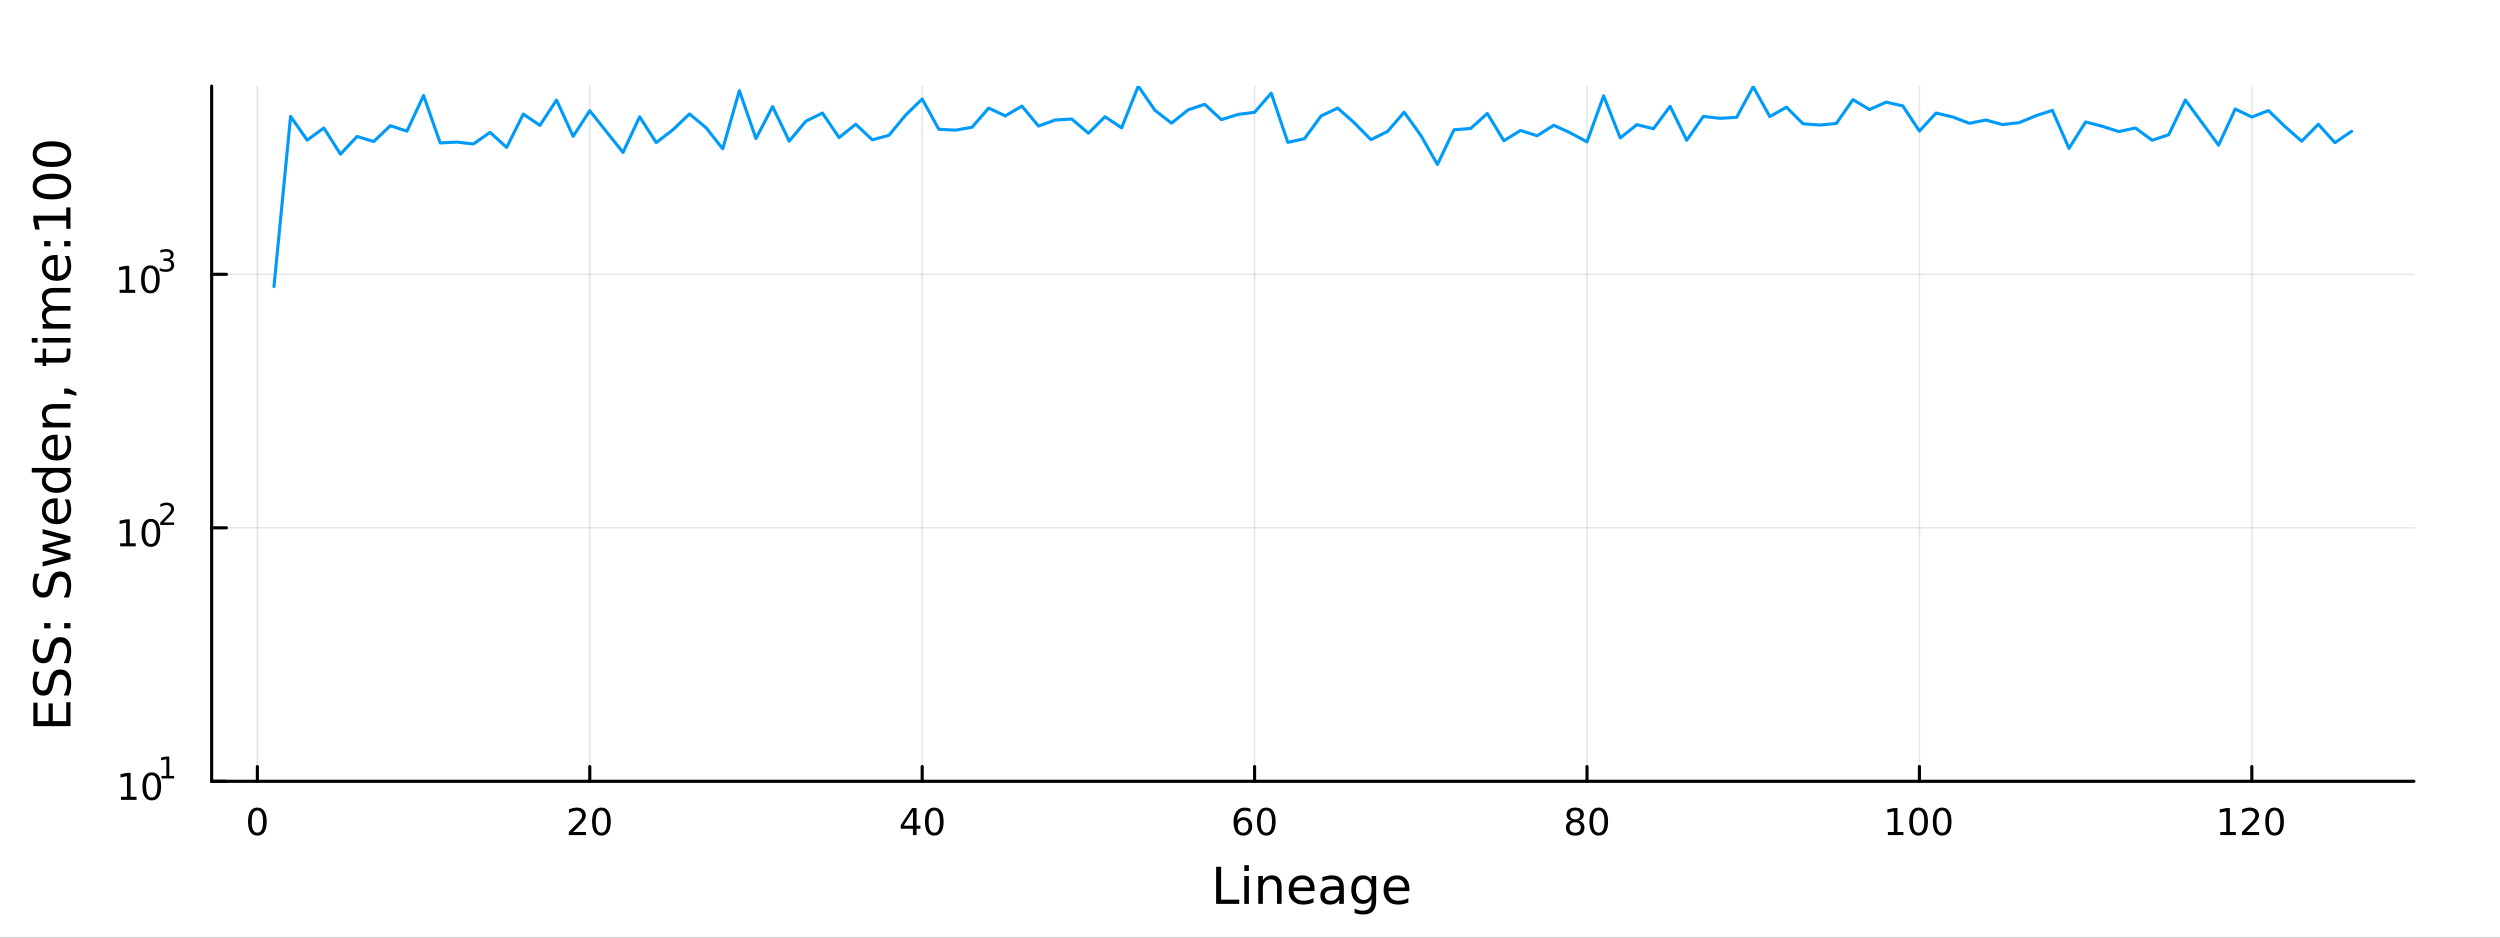 <?xml version="1.0" encoding="utf-8"?>
<svg xmlns="http://www.w3.org/2000/svg" xmlns:xlink="http://www.w3.org/1999/xlink" width="800" height="300" viewBox="0 0 3200 1200">
<rect x="0" y="0" width="3200" height="1200" fill="#333333" stroke="none"/>
<defs>
  <clipPath id="clip900">
    <rect x="0" y="0" width="3200" height="1200"/>
  </clipPath>
</defs>
<path clip-path="url(#clip900)" d="M0 1200 L3200 1200 L3200 0 L0 0  Z" fill="#ffffff" fill-rule="evenodd" fill-opacity="1"/>
<defs>
  <clipPath id="clip901">
    <rect x="640" y="0" width="2241" height="1200"/>
  </clipPath>
</defs>
<path clip-path="url(#clip900)" d="M270.918 1000.1 L3089.76 1000.1 L3089.76 110.236 L270.918 110.236  Z" fill="#ffffff" fill-rule="evenodd" fill-opacity="1"/>
<defs>
  <clipPath id="clip902">
    <rect x="270" y="110" width="2820" height="891"/>
  </clipPath>
</defs>
<polyline clip-path="url(#clip902)" style="stroke:#000000; stroke-linecap:round; stroke-linejoin:round; stroke-width:2; stroke-opacity:0.1; fill:none" points="329.422,1000.1 329.422,110.236 "/>
<polyline clip-path="url(#clip902)" style="stroke:#000000; stroke-linecap:round; stroke-linejoin:round; stroke-width:2; stroke-opacity:0.1; fill:none" points="754.908,1000.1 754.908,110.236 "/>
<polyline clip-path="url(#clip902)" style="stroke:#000000; stroke-linecap:round; stroke-linejoin:round; stroke-width:2; stroke-opacity:0.1; fill:none" points="1180.39,1000.1 1180.39,110.236 "/>
<polyline clip-path="url(#clip902)" style="stroke:#000000; stroke-linecap:round; stroke-linejoin:round; stroke-width:2; stroke-opacity:0.1; fill:none" points="1605.88,1000.1 1605.88,110.236 "/>
<polyline clip-path="url(#clip902)" style="stroke:#000000; stroke-linecap:round; stroke-linejoin:round; stroke-width:2; stroke-opacity:0.1; fill:none" points="2031.37,1000.1 2031.37,110.236 "/>
<polyline clip-path="url(#clip902)" style="stroke:#000000; stroke-linecap:round; stroke-linejoin:round; stroke-width:2; stroke-opacity:0.1; fill:none" points="2456.85,1000.1 2456.85,110.236 "/>
<polyline clip-path="url(#clip902)" style="stroke:#000000; stroke-linecap:round; stroke-linejoin:round; stroke-width:2; stroke-opacity:0.1; fill:none" points="2882.34,1000.1 2882.34,110.236 "/>
<polyline clip-path="url(#clip900)" style="stroke:#000000; stroke-linecap:round; stroke-linejoin:round; stroke-width:4; stroke-opacity:1; fill:none" points="270.918,1000.1 3089.76,1000.1 "/>
<polyline clip-path="url(#clip900)" style="stroke:#000000; stroke-linecap:round; stroke-linejoin:round; stroke-width:4; stroke-opacity:1; fill:none" points="329.422,1000.1 329.422,981.2 "/>
<polyline clip-path="url(#clip900)" style="stroke:#000000; stroke-linecap:round; stroke-linejoin:round; stroke-width:4; stroke-opacity:1; fill:none" points="754.908,1000.1 754.908,981.2 "/>
<polyline clip-path="url(#clip900)" style="stroke:#000000; stroke-linecap:round; stroke-linejoin:round; stroke-width:4; stroke-opacity:1; fill:none" points="1180.39,1000.1 1180.39,981.2 "/>
<polyline clip-path="url(#clip900)" style="stroke:#000000; stroke-linecap:round; stroke-linejoin:round; stroke-width:4; stroke-opacity:1; fill:none" points="1605.88,1000.1 1605.88,981.2 "/>
<polyline clip-path="url(#clip900)" style="stroke:#000000; stroke-linecap:round; stroke-linejoin:round; stroke-width:4; stroke-opacity:1; fill:none" points="2031.37,1000.1 2031.37,981.2 "/>
<polyline clip-path="url(#clip900)" style="stroke:#000000; stroke-linecap:round; stroke-linejoin:round; stroke-width:4; stroke-opacity:1; fill:none" points="2456.85,1000.1 2456.85,981.2 "/>
<polyline clip-path="url(#clip900)" style="stroke:#000000; stroke-linecap:round; stroke-linejoin:round; stroke-width:4; stroke-opacity:1; fill:none" points="2882.34,1000.1 2882.34,981.2 "/>
<path clip-path="url(#clip900)" d="M329.422 1037.42 Q325.811 1037.42 323.982 1040.98 Q322.177 1044.52 322.177 1051.65 Q322.177 1058.76 323.982 1062.32 Q325.811 1065.87 329.422 1065.87 Q333.056 1065.87 334.862 1062.32 Q336.69 1058.76 336.69 1051.65 Q336.69 1044.52 334.862 1040.98 Q333.056 1037.42 329.422 1037.42 M329.422 1033.71 Q335.232 1033.71 338.288 1038.32 Q341.366 1042.9 341.366 1051.65 Q341.366 1060.38 338.288 1064.99 Q335.232 1069.57 329.422 1069.57 Q323.612 1069.57 320.533 1064.99 Q317.478 1060.38 317.478 1051.65 Q317.478 1042.9 320.533 1038.32 Q323.612 1033.71 329.422 1033.71 Z" fill="#000000" fill-rule="nonzero" fill-opacity="1" /><path clip-path="url(#clip900)" d="M733.681 1064.96 L750.001 1064.96 L750.001 1068.9 L728.056 1068.9 L728.056 1064.96 Q730.719 1062.21 735.302 1057.58 Q739.908 1052.93 741.089 1051.58 Q743.334 1049.06 744.214 1047.32 Q745.117 1045.56 745.117 1043.87 Q745.117 1041.12 743.172 1039.38 Q741.251 1037.65 738.149 1037.65 Q735.95 1037.65 733.496 1038.41 Q731.066 1039.18 728.288 1040.73 L728.288 1036 Q731.112 1034.87 733.566 1034.29 Q736.019 1033.71 738.056 1033.71 Q743.427 1033.71 746.621 1036.4 Q749.816 1039.08 749.816 1043.57 Q749.816 1045.7 749.005 1047.62 Q748.218 1049.52 746.112 1052.12 Q745.533 1052.79 742.431 1056 Q739.33 1059.2 733.681 1064.96 Z" fill="#000000" fill-rule="nonzero" fill-opacity="1" /><path clip-path="url(#clip900)" d="M769.816 1037.42 Q766.204 1037.42 764.376 1040.98 Q762.57 1044.52 762.57 1051.65 Q762.57 1058.76 764.376 1062.32 Q766.204 1065.87 769.816 1065.87 Q773.45 1065.87 775.255 1062.32 Q777.084 1058.76 777.084 1051.65 Q777.084 1044.52 775.255 1040.98 Q773.45 1037.42 769.816 1037.42 M769.816 1033.71 Q775.626 1033.71 778.681 1038.32 Q781.76 1042.9 781.76 1051.65 Q781.76 1060.38 778.681 1064.99 Q775.626 1069.57 769.816 1069.57 Q764.005 1069.57 760.927 1064.99 Q757.871 1060.38 757.871 1051.65 Q757.871 1042.9 760.927 1038.32 Q764.005 1033.71 769.816 1033.71 Z" fill="#000000" fill-rule="nonzero" fill-opacity="1" /><path clip-path="url(#clip900)" d="M1168.57 1038.41 L1156.76 1056.86 L1168.57 1056.86 L1168.57 1038.41 M1167.34 1034.34 L1173.22 1034.34 L1173.22 1056.86 L1178.15 1056.86 L1178.15 1060.75 L1173.22 1060.75 L1173.22 1068.9 L1168.57 1068.9 L1168.57 1060.75 L1152.96 1060.75 L1152.96 1056.24 L1167.34 1034.34 Z" fill="#000000" fill-rule="nonzero" fill-opacity="1" /><path clip-path="url(#clip900)" d="M1195.88 1037.42 Q1192.27 1037.42 1190.44 1040.98 Q1188.64 1044.52 1188.64 1051.65 Q1188.64 1058.76 1190.44 1062.32 Q1192.27 1065.87 1195.88 1065.87 Q1199.51 1065.87 1201.32 1062.32 Q1203.15 1058.76 1203.15 1051.65 Q1203.15 1044.52 1201.32 1040.98 Q1199.51 1037.42 1195.88 1037.42 M1195.88 1033.71 Q1201.69 1033.71 1204.75 1038.32 Q1207.82 1042.9 1207.82 1051.65 Q1207.82 1060.38 1204.75 1064.99 Q1201.69 1069.57 1195.88 1069.57 Q1190.07 1069.57 1186.99 1064.99 Q1183.94 1060.38 1183.94 1051.65 Q1183.94 1042.9 1186.99 1038.32 Q1190.07 1033.71 1195.88 1033.71 Z" fill="#000000" fill-rule="nonzero" fill-opacity="1" /><path clip-path="url(#clip900)" d="M1591.29 1049.75 Q1588.14 1049.75 1586.29 1051.91 Q1584.46 1054.06 1584.46 1057.81 Q1584.46 1061.54 1586.29 1063.71 Q1588.14 1065.87 1591.29 1065.87 Q1594.43 1065.87 1596.26 1063.71 Q1598.11 1061.54 1598.11 1057.81 Q1598.11 1054.06 1596.26 1051.91 Q1594.43 1049.75 1591.29 1049.75 M1600.57 1035.1 L1600.57 1039.36 Q1598.81 1038.53 1597 1038.09 Q1595.22 1037.65 1593.46 1037.65 Q1588.83 1037.65 1586.38 1040.77 Q1583.95 1043.9 1583.6 1050.22 Q1584.97 1048.2 1587.03 1047.14 Q1589.09 1046.05 1591.56 1046.05 Q1596.77 1046.05 1599.78 1049.22 Q1602.81 1052.37 1602.81 1057.81 Q1602.81 1063.13 1599.67 1066.35 Q1596.52 1069.57 1591.29 1069.57 Q1585.29 1069.57 1582.12 1064.99 Q1578.95 1060.38 1578.95 1051.65 Q1578.95 1043.46 1582.84 1038.6 Q1586.73 1033.71 1593.28 1033.71 Q1595.04 1033.71 1596.82 1034.06 Q1598.62 1034.41 1600.57 1035.1 Z" fill="#000000" fill-rule="nonzero" fill-opacity="1" /><path clip-path="url(#clip900)" d="M1620.87 1037.42 Q1617.26 1037.42 1615.43 1040.98 Q1613.62 1044.52 1613.62 1051.65 Q1613.62 1058.76 1615.43 1062.32 Q1617.26 1065.87 1620.87 1065.87 Q1624.5 1065.87 1626.31 1062.32 Q1628.14 1058.76 1628.14 1051.65 Q1628.14 1044.52 1626.31 1040.98 Q1624.5 1037.42 1620.87 1037.42 M1620.87 1033.71 Q1626.68 1033.71 1629.73 1038.32 Q1632.81 1042.9 1632.81 1051.65 Q1632.81 1060.38 1629.73 1064.99 Q1626.68 1069.57 1620.87 1069.57 Q1615.06 1069.57 1611.98 1064.99 Q1608.92 1060.38 1608.92 1051.65 Q1608.92 1042.9 1611.98 1038.32 Q1615.06 1033.71 1620.87 1033.71 Z" fill="#000000" fill-rule="nonzero" fill-opacity="1" /><path clip-path="url(#clip900)" d="M2016.24 1052.49 Q2012.91 1052.49 2010.98 1054.27 Q2009.09 1056.05 2009.09 1059.18 Q2009.09 1062.3 2010.98 1064.08 Q2012.91 1065.87 2016.24 1065.87 Q2019.57 1065.87 2021.49 1064.08 Q2023.42 1062.28 2023.42 1059.18 Q2023.42 1056.05 2021.49 1054.27 Q2019.6 1052.49 2016.24 1052.49 M2011.56 1050.5 Q2008.55 1049.75 2006.86 1047.69 Q2005.2 1045.63 2005.2 1042.67 Q2005.2 1038.53 2008.14 1036.12 Q2011.1 1033.71 2016.24 1033.71 Q2021.4 1033.71 2024.34 1036.12 Q2027.28 1038.53 2027.28 1042.67 Q2027.28 1045.63 2025.59 1047.69 Q2023.92 1049.75 2020.94 1050.5 Q2024.32 1051.28 2026.19 1053.57 Q2028.09 1055.87 2028.09 1059.18 Q2028.09 1064.2 2025.01 1066.88 Q2021.96 1069.57 2016.24 1069.57 Q2010.52 1069.57 2007.44 1066.88 Q2004.39 1064.2 2004.39 1059.18 Q2004.39 1055.87 2006.29 1053.57 Q2008.18 1051.28 2011.56 1050.5 M2009.85 1043.11 Q2009.85 1045.8 2011.52 1047.3 Q2013.21 1048.81 2016.24 1048.81 Q2019.25 1048.81 2020.94 1047.3 Q2022.65 1045.8 2022.65 1043.11 Q2022.65 1040.43 2020.94 1038.92 Q2019.25 1037.42 2016.24 1037.42 Q2013.21 1037.42 2011.52 1038.92 Q2009.85 1040.43 2009.85 1043.11 Z" fill="#000000" fill-rule="nonzero" fill-opacity="1" /><path clip-path="url(#clip900)" d="M2046.4 1037.42 Q2042.79 1037.42 2040.96 1040.98 Q2039.16 1044.52 2039.16 1051.65 Q2039.16 1058.76 2040.96 1062.32 Q2042.79 1065.87 2046.4 1065.87 Q2050.04 1065.87 2051.84 1062.32 Q2053.67 1058.76 2053.67 1051.65 Q2053.67 1044.52 2051.84 1040.98 Q2050.04 1037.42 2046.4 1037.42 M2046.4 1033.71 Q2052.21 1033.71 2055.27 1038.32 Q2058.35 1042.9 2058.35 1051.65 Q2058.35 1060.38 2055.27 1064.99 Q2052.21 1069.57 2046.4 1069.57 Q2040.59 1069.57 2037.51 1064.99 Q2034.46 1060.38 2034.46 1051.65 Q2034.46 1042.9 2037.51 1038.32 Q2040.59 1033.71 2046.4 1033.71 Z" fill="#000000" fill-rule="nonzero" fill-opacity="1" /><path clip-path="url(#clip900)" d="M2416.46 1064.96 L2424.1 1064.96 L2424.1 1038.6 L2415.79 1040.26 L2415.79 1036 L2424.05 1034.34 L2428.73 1034.34 L2428.73 1064.96 L2436.37 1064.96 L2436.37 1068.9 L2416.46 1068.9 L2416.46 1064.96 Z" fill="#000000" fill-rule="nonzero" fill-opacity="1" /><path clip-path="url(#clip900)" d="M2455.81 1037.42 Q2452.2 1037.42 2450.37 1040.98 Q2448.57 1044.52 2448.57 1051.65 Q2448.57 1058.76 2450.37 1062.32 Q2452.2 1065.87 2455.81 1065.87 Q2459.45 1065.87 2461.25 1062.32 Q2463.08 1058.76 2463.08 1051.65 Q2463.08 1044.52 2461.25 1040.98 Q2459.45 1037.42 2455.81 1037.42 M2455.81 1033.71 Q2461.62 1033.71 2464.68 1038.32 Q2467.76 1042.9 2467.76 1051.65 Q2467.76 1060.38 2464.68 1064.99 Q2461.62 1069.57 2455.81 1069.57 Q2450 1069.57 2446.92 1064.99 Q2443.87 1060.38 2443.87 1051.65 Q2443.87 1042.9 2446.92 1038.32 Q2450 1033.71 2455.81 1033.71 Z" fill="#000000" fill-rule="nonzero" fill-opacity="1" /><path clip-path="url(#clip900)" d="M2485.97 1037.42 Q2482.36 1037.42 2480.53 1040.98 Q2478.73 1044.52 2478.73 1051.65 Q2478.73 1058.76 2480.53 1062.32 Q2482.36 1065.87 2485.97 1065.87 Q2489.61 1065.87 2491.41 1062.32 Q2493.24 1058.76 2493.24 1051.65 Q2493.24 1044.52 2491.41 1040.98 Q2489.61 1037.42 2485.97 1037.42 M2485.97 1033.71 Q2491.78 1033.71 2494.84 1038.32 Q2497.92 1042.9 2497.92 1051.65 Q2497.92 1060.38 2494.84 1064.99 Q2491.78 1069.57 2485.97 1069.57 Q2480.16 1069.57 2477.08 1064.99 Q2474.03 1060.38 2474.03 1051.65 Q2474.03 1042.9 2477.08 1038.32 Q2480.16 1033.71 2485.97 1033.71 Z" fill="#000000" fill-rule="nonzero" fill-opacity="1" /><path clip-path="url(#clip900)" d="M2841.95 1064.96 L2849.58 1064.96 L2849.58 1038.6 L2841.27 1040.26 L2841.27 1036 L2849.54 1034.34 L2854.21 1034.34 L2854.21 1064.96 L2861.85 1064.96 L2861.85 1068.9 L2841.95 1068.9 L2841.95 1064.96 Z" fill="#000000" fill-rule="nonzero" fill-opacity="1" /><path clip-path="url(#clip900)" d="M2875.33 1064.96 L2891.64 1064.96 L2891.64 1068.9 L2869.7 1068.9 L2869.7 1064.96 Q2872.36 1062.21 2876.95 1057.58 Q2881.55 1052.93 2882.73 1051.58 Q2884.98 1049.06 2885.86 1047.32 Q2886.76 1045.56 2886.76 1043.87 Q2886.76 1041.12 2884.82 1039.38 Q2882.89 1037.65 2879.79 1037.65 Q2877.59 1037.65 2875.14 1038.41 Q2872.71 1039.18 2869.93 1040.73 L2869.93 1036 Q2872.76 1034.87 2875.21 1034.29 Q2877.66 1033.71 2879.7 1033.71 Q2885.07 1033.71 2888.27 1036.4 Q2891.46 1039.08 2891.46 1043.57 Q2891.46 1045.7 2890.65 1047.62 Q2889.86 1049.52 2887.76 1052.12 Q2887.18 1052.79 2884.08 1056 Q2880.97 1059.2 2875.33 1064.96 Z" fill="#000000" fill-rule="nonzero" fill-opacity="1" /><path clip-path="url(#clip900)" d="M2911.46 1037.42 Q2907.85 1037.42 2906.02 1040.98 Q2904.21 1044.52 2904.21 1051.65 Q2904.21 1058.76 2906.02 1062.32 Q2907.85 1065.87 2911.46 1065.87 Q2915.09 1065.87 2916.9 1062.32 Q2918.73 1058.76 2918.73 1051.65 Q2918.73 1044.52 2916.9 1040.98 Q2915.09 1037.42 2911.46 1037.42 M2911.46 1033.71 Q2917.27 1033.71 2920.33 1038.32 Q2923.4 1042.9 2923.4 1051.65 Q2923.4 1060.38 2920.33 1064.99 Q2917.27 1069.57 2911.46 1069.57 Q2905.65 1069.57 2902.57 1064.99 Q2899.52 1060.38 2899.52 1051.65 Q2899.52 1042.9 2902.57 1038.32 Q2905.65 1033.71 2911.46 1033.71 Z" fill="#000000" fill-rule="nonzero" fill-opacity="1" /><path clip-path="url(#clip900)" d="M1556.64 1109.44 L1563.07 1109.44 L1563.07 1151.55 L1586.21 1151.55 L1586.21 1156.96 L1556.64 1156.96 L1556.64 1109.44 Z" fill="#000000" fill-rule="nonzero" fill-opacity="1" /><path clip-path="url(#clip900)" d="M1592.7 1121.31 L1598.56 1121.31 L1598.56 1156.96 L1592.7 1156.96 L1592.7 1121.31 M1592.7 1107.44 L1598.56 1107.44 L1598.56 1114.85 L1592.7 1114.85 L1592.7 1107.44 Z" fill="#000000" fill-rule="nonzero" fill-opacity="1" /><path clip-path="url(#clip900)" d="M1640.44 1135.45 L1640.44 1156.96 L1634.59 1156.96 L1634.59 1135.64 Q1634.59 1130.58 1632.61 1128.06 Q1630.64 1125.55 1626.69 1125.55 Q1621.95 1125.55 1619.21 1128.57 Q1616.48 1131.59 1616.48 1136.81 L1616.48 1156.96 L1610.59 1156.96 L1610.59 1121.31 L1616.48 1121.31 L1616.48 1126.85 Q1618.58 1123.64 1621.41 1122.05 Q1624.27 1120.45 1628 1120.45 Q1634.14 1120.45 1637.29 1124.27 Q1640.44 1128.06 1640.44 1135.45 Z" fill="#000000" fill-rule="nonzero" fill-opacity="1" /><path clip-path="url(#clip900)" d="M1682.62 1137.67 L1682.62 1140.54 L1655.69 1140.54 Q1656.07 1146.59 1659.32 1149.77 Q1662.6 1152.92 1668.42 1152.92 Q1671.79 1152.92 1674.95 1152.09 Q1678.13 1151.26 1681.25 1149.61 L1681.25 1155.15 Q1678.1 1156.48 1674.79 1157.18 Q1671.48 1157.88 1668.07 1157.88 Q1659.54 1157.88 1654.54 1152.92 Q1649.58 1147.95 1649.58 1139.49 Q1649.58 1130.74 1654.29 1125.61 Q1659.03 1120.45 1667.05 1120.45 Q1674.25 1120.45 1678.42 1125.1 Q1682.62 1129.72 1682.62 1137.67 M1676.76 1135.95 Q1676.7 1131.15 1674.05 1128.28 Q1671.44 1125.42 1667.12 1125.42 Q1662.21 1125.42 1659.25 1128.19 Q1656.33 1130.96 1655.88 1135.99 L1676.76 1135.95 Z" fill="#000000" fill-rule="nonzero" fill-opacity="1" /><path clip-path="url(#clip900)" d="M1708.43 1139.04 Q1701.33 1139.04 1698.59 1140.67 Q1695.86 1142.29 1695.86 1146.2 Q1695.86 1149.32 1697.89 1151.17 Q1699.96 1152.98 1703.5 1152.98 Q1708.37 1152.98 1711.29 1149.55 Q1714.25 1146.08 1714.25 1140.35 L1714.25 1139.04 L1708.43 1139.04 M1720.11 1136.62 L1720.11 1156.96 L1714.25 1156.96 L1714.25 1151.55 Q1712.25 1154.8 1709.26 1156.36 Q1706.27 1157.88 1701.94 1157.88 Q1696.46 1157.88 1693.22 1154.83 Q1690 1151.74 1690 1146.59 Q1690 1140.57 1694.01 1137.51 Q1698.05 1134.46 1706.04 1134.46 L1714.25 1134.46 L1714.25 1133.89 Q1714.25 1129.84 1711.58 1127.65 Q1708.94 1125.42 1704.13 1125.42 Q1701.08 1125.42 1698.18 1126.15 Q1695.28 1126.88 1692.61 1128.35 L1692.61 1122.94 Q1695.83 1121.7 1698.85 1121.09 Q1701.87 1120.45 1704.74 1120.45 Q1712.47 1120.45 1716.29 1124.46 Q1720.11 1128.48 1720.11 1136.62 Z" fill="#000000" fill-rule="nonzero" fill-opacity="1" /><path clip-path="url(#clip900)" d="M1755.63 1138.72 Q1755.63 1132.36 1752.99 1128.86 Q1750.38 1125.36 1745.64 1125.36 Q1740.93 1125.36 1738.28 1128.86 Q1735.67 1132.36 1735.67 1138.72 Q1735.67 1145.06 1738.28 1148.56 Q1740.93 1152.06 1745.64 1152.06 Q1750.38 1152.06 1752.99 1148.56 Q1755.63 1145.06 1755.63 1138.72 M1761.49 1152.54 Q1761.49 1161.64 1757.45 1166.06 Q1753.4 1170.52 1745.06 1170.52 Q1741.98 1170.52 1739.24 1170.04 Q1736.5 1169.6 1733.92 1168.64 L1733.92 1162.95 Q1736.5 1164.35 1739.02 1165.01 Q1741.53 1165.68 1744.14 1165.68 Q1749.9 1165.68 1752.77 1162.66 Q1755.63 1159.67 1755.63 1153.59 L1755.63 1150.69 Q1753.82 1153.84 1750.98 1155.4 Q1748.15 1156.96 1744.2 1156.96 Q1737.65 1156.96 1733.64 1151.96 Q1729.63 1146.97 1729.63 1138.72 Q1729.63 1130.45 1733.64 1125.45 Q1737.65 1120.45 1744.2 1120.45 Q1748.15 1120.45 1750.98 1122.01 Q1753.82 1123.57 1755.63 1126.72 L1755.63 1121.31 L1761.49 1121.31 L1761.49 1152.54 Z" fill="#000000" fill-rule="nonzero" fill-opacity="1" /><path clip-path="url(#clip900)" d="M1804.04 1137.67 L1804.04 1140.54 L1777.12 1140.54 Q1777.5 1146.59 1780.74 1149.77 Q1784.02 1152.92 1789.85 1152.92 Q1793.22 1152.92 1796.37 1152.09 Q1799.55 1151.26 1802.67 1149.61 L1802.67 1155.15 Q1799.52 1156.48 1796.21 1157.18 Q1792.9 1157.88 1789.5 1157.88 Q1780.97 1157.88 1775.97 1152.92 Q1771 1147.95 1771 1139.49 Q1771 1130.74 1775.71 1125.61 Q1780.46 1120.45 1788.48 1120.45 Q1795.67 1120.45 1799.84 1125.1 Q1804.04 1129.72 1804.04 1137.67 M1798.19 1135.95 Q1798.12 1131.15 1795.48 1128.28 Q1792.87 1125.42 1788.54 1125.42 Q1783.64 1125.42 1780.68 1128.19 Q1777.75 1130.96 1777.31 1135.99 L1798.19 1135.95 Z" fill="#000000" fill-rule="nonzero" fill-opacity="1" /><polyline clip-path="url(#clip902)" style="stroke:#000000; stroke-linecap:round; stroke-linejoin:round; stroke-width:2; stroke-opacity:0.1; fill:none" points="270.918,1000.1 3089.76,1000.1 "/>
<polyline clip-path="url(#clip902)" style="stroke:#000000; stroke-linecap:round; stroke-linejoin:round; stroke-width:2; stroke-opacity:0.1; fill:none" points="270.918,675.612 3089.76,675.612 "/>
<polyline clip-path="url(#clip902)" style="stroke:#000000; stroke-linecap:round; stroke-linejoin:round; stroke-width:2; stroke-opacity:0.1; fill:none" points="270.918,351.126 3089.76,351.126 "/>
<polyline clip-path="url(#clip900)" style="stroke:#000000; stroke-linecap:round; stroke-linejoin:round; stroke-width:4; stroke-opacity:1; fill:none" points="270.918,1000.1 270.918,110.236 "/>
<polyline clip-path="url(#clip900)" style="stroke:#000000; stroke-linecap:round; stroke-linejoin:round; stroke-width:4; stroke-opacity:1; fill:none" points="270.918,1000.1 289.815,1000.1 "/>
<polyline clip-path="url(#clip900)" style="stroke:#000000; stroke-linecap:round; stroke-linejoin:round; stroke-width:4; stroke-opacity:1; fill:none" points="270.918,675.612 289.815,675.612 "/>
<polyline clip-path="url(#clip900)" style="stroke:#000000; stroke-linecap:round; stroke-linejoin:round; stroke-width:4; stroke-opacity:1; fill:none" points="270.918,351.126 289.815,351.126 "/>
<path clip-path="url(#clip900)" d="M154.902 1019.89 L162.54 1019.89 L162.54 993.525 L154.23 995.191 L154.23 990.932 L162.494 989.265 L167.17 989.265 L167.17 1019.89 L174.809 1019.89 L174.809 1023.83 L154.902 1023.83 L154.902 1019.89 Z" fill="#000000" fill-rule="nonzero" fill-opacity="1" /><path clip-path="url(#clip900)" d="M194.253 992.344 Q190.642 992.344 188.813 995.909 Q187.008 999.45 187.008 1006.58 Q187.008 1013.69 188.813 1017.25 Q190.642 1020.79 194.253 1020.79 Q197.887 1020.79 199.693 1017.25 Q201.522 1013.69 201.522 1006.58 Q201.522 999.45 199.693 995.909 Q197.887 992.344 194.253 992.344 M194.253 988.64 Q200.063 988.64 203.119 993.247 Q206.198 997.83 206.198 1006.58 Q206.198 1015.31 203.119 1019.91 Q200.063 1024.5 194.253 1024.5 Q188.443 1024.5 185.364 1019.91 Q182.309 1015.31 182.309 1006.58 Q182.309 997.83 185.364 993.247 Q188.443 988.64 194.253 988.64 Z" fill="#000000" fill-rule="nonzero" fill-opacity="1" /><path clip-path="url(#clip900)" d="M206.743 993.218 L212.95 993.218 L212.95 971.796 L206.198 973.15 L206.198 969.689 L212.912 968.335 L216.711 968.335 L216.711 993.218 L222.918 993.218 L222.918 996.415 L206.743 996.415 L206.743 993.218 Z" fill="#000000" fill-rule="nonzero" fill-opacity="1" /><path clip-path="url(#clip900)" d="M153.792 695.404 L161.431 695.404 L161.431 669.039 L153.121 670.705 L153.121 666.446 L161.384 664.78 L166.06 664.78 L166.06 695.404 L173.699 695.404 L173.699 699.34 L153.792 699.34 L153.792 695.404 Z" fill="#000000" fill-rule="nonzero" fill-opacity="1" /><path clip-path="url(#clip900)" d="M193.143 667.858 Q189.532 667.858 187.704 671.423 Q185.898 674.965 185.898 682.094 Q185.898 689.201 187.704 692.765 Q189.532 696.307 193.143 696.307 Q196.778 696.307 198.583 692.765 Q200.412 689.201 200.412 682.094 Q200.412 674.965 198.583 671.423 Q196.778 667.858 193.143 667.858 M193.143 664.155 Q198.954 664.155 202.009 668.761 Q205.088 673.344 205.088 682.094 Q205.088 690.821 202.009 695.428 Q198.954 700.011 193.143 700.011 Q187.333 700.011 184.255 695.428 Q181.199 690.821 181.199 682.094 Q181.199 673.344 184.255 668.761 Q187.333 664.155 193.143 664.155 Z" fill="#000000" fill-rule="nonzero" fill-opacity="1" /><path clip-path="url(#clip900)" d="M209.658 668.732 L222.918 668.732 L222.918 671.929 L205.088 671.929 L205.088 668.732 Q207.251 666.494 210.975 662.732 Q214.717 658.952 215.677 657.861 Q217.501 655.811 218.216 654.4 Q218.949 652.971 218.949 651.598 Q218.949 649.36 217.369 647.949 Q215.808 646.539 213.288 646.539 Q211.501 646.539 209.508 647.159 Q207.533 647.78 205.276 649.04 L205.276 645.203 Q207.57 644.282 209.564 643.812 Q211.558 643.341 213.213 643.341 Q217.576 643.341 220.172 645.523 Q222.767 647.705 222.767 651.353 Q222.767 653.084 222.109 654.645 Q221.469 656.187 219.758 658.293 Q219.288 658.839 216.767 661.453 Q214.247 664.049 209.658 668.732 Z" fill="#000000" fill-rule="nonzero" fill-opacity="1" /><path clip-path="url(#clip900)" d="M153.134 370.919 L160.772 370.919 L160.772 344.553 L152.462 346.22 L152.462 341.96 L160.726 340.294 L165.402 340.294 L165.402 370.919 L173.041 370.919 L173.041 374.854 L153.134 374.854 L153.134 370.919 Z" fill="#000000" fill-rule="nonzero" fill-opacity="1" /><path clip-path="url(#clip900)" d="M192.485 343.372 Q188.874 343.372 187.045 346.937 Q185.24 350.479 185.24 357.608 Q185.24 364.715 187.045 368.28 Q188.874 371.821 192.485 371.821 Q196.119 371.821 197.925 368.28 Q199.754 364.715 199.754 357.608 Q199.754 350.479 197.925 346.937 Q196.119 343.372 192.485 343.372 M192.485 339.669 Q198.295 339.669 201.351 344.275 Q204.43 348.858 204.43 357.608 Q204.43 366.335 201.351 370.942 Q198.295 375.525 192.485 375.525 Q186.675 375.525 183.596 370.942 Q180.541 366.335 180.541 357.608 Q180.541 348.858 183.596 344.275 Q186.675 339.669 192.485 339.669 Z" fill="#000000" fill-rule="nonzero" fill-opacity="1" /><path clip-path="url(#clip900)" d="M217.125 332.303 Q219.852 332.886 221.375 334.729 Q222.918 336.572 222.918 339.281 Q222.918 343.437 220.059 345.713 Q217.2 347.989 211.934 347.989 Q210.166 347.989 208.285 347.631 Q206.423 347.293 204.43 346.597 L204.43 342.929 Q206.009 343.851 207.89 344.321 Q209.771 344.791 211.821 344.791 Q215.395 344.791 217.256 343.381 Q219.137 341.97 219.137 339.281 Q219.137 336.798 217.388 335.406 Q215.658 333.996 212.555 333.996 L209.282 333.996 L209.282 330.874 L212.705 330.874 Q215.507 330.874 216.993 329.764 Q218.479 328.636 218.479 326.529 Q218.479 324.366 216.937 323.219 Q215.413 322.053 212.555 322.053 Q210.994 322.053 209.207 322.391 Q207.42 322.73 205.276 323.445 L205.276 320.059 Q207.439 319.457 209.32 319.156 Q211.219 318.856 212.893 318.856 Q217.219 318.856 219.739 320.83 Q222.259 322.786 222.259 326.134 Q222.259 328.466 220.924 330.084 Q219.589 331.682 217.125 332.303 Z" fill="#000000" fill-rule="nonzero" fill-opacity="1" /><path clip-path="url(#clip900)" d="M42.686 929.455 L42.686 899.408 L48.097 899.408 L48.097 923.025 L62.165 923.025 L62.165 900.395 L67.576 900.395 L67.576 923.025 L84.795 923.025 L84.795 898.836 L90.206 898.836 L90.206 929.455 L42.686 929.455 Z" fill="#000000" fill-rule="nonzero" fill-opacity="1" /><path clip-path="url(#clip900)" d="M44.246 859.782 L50.516 859.782 Q48.766 863.442 47.906 866.689 Q47.047 869.935 47.047 872.959 Q47.047 878.211 49.084 881.075 Q51.121 883.908 54.877 883.908 Q58.028 883.908 59.651 882.03 Q61.242 880.12 62.229 874.837 L63.025 870.954 Q64.393 863.761 67.863 860.355 Q71.3 856.917 77.093 856.917 Q84 856.917 87.564 861.564 Q91.129 866.179 91.129 875.123 Q91.129 878.497 90.365 882.317 Q89.602 886.104 88.106 890.178 L81.485 890.178 Q83.681 886.263 84.795 882.508 Q85.909 878.752 85.909 875.123 Q85.909 869.617 83.745 866.625 Q81.581 863.633 77.57 863.633 Q74.069 863.633 72.096 865.798 Q70.123 867.93 69.136 872.832 L68.372 876.747 Q66.94 883.94 63.884 887.154 Q60.828 890.369 55.386 890.369 Q49.084 890.369 45.455 885.945 Q41.827 881.489 41.827 873.691 Q41.827 870.349 42.432 866.88 Q43.036 863.41 44.246 859.782 Z" fill="#000000" fill-rule="nonzero" fill-opacity="1" /><path clip-path="url(#clip900)" d="M44.246 818.405 L50.516 818.405 Q48.766 822.065 47.906 825.312 Q47.047 828.558 47.047 831.582 Q47.047 836.834 49.084 839.698 Q51.121 842.531 54.877 842.531 Q58.028 842.531 59.651 840.653 Q61.242 838.743 62.229 833.46 L63.025 829.577 Q64.393 822.383 67.863 818.978 Q71.3 815.54 77.093 815.54 Q84 815.54 87.564 820.187 Q91.129 824.802 91.129 833.746 Q91.129 837.12 90.365 840.939 Q89.602 844.727 88.106 848.801 L81.485 848.801 Q83.681 844.886 84.795 841.13 Q85.909 837.375 85.909 833.746 Q85.909 828.24 83.745 825.248 Q81.581 822.256 77.57 822.256 Q74.069 822.256 72.096 824.42 Q70.123 826.553 69.136 831.455 L68.372 835.369 Q66.94 842.563 63.884 845.777 Q60.828 848.992 55.386 848.992 Q49.084 848.992 45.455 844.568 Q41.827 840.112 41.827 832.314 Q41.827 828.972 42.432 825.503 Q43.036 822.033 44.246 818.405 Z" fill="#000000" fill-rule="nonzero" fill-opacity="1" /><path clip-path="url(#clip900)" d="M82.122 804.273 L82.122 797.557 L90.206 797.557 L90.206 804.273 L82.122 804.273 M56.5 804.273 L56.5 797.557 L64.584 797.557 L64.584 804.273 L56.5 804.273 Z" fill="#000000" fill-rule="nonzero" fill-opacity="1" /><path clip-path="url(#clip900)" d="M44.246 734.346 L50.516 734.346 Q48.766 738.006 47.906 741.252 Q47.047 744.499 47.047 747.523 Q47.047 752.774 49.084 755.639 Q51.121 758.472 54.877 758.472 Q58.028 758.472 59.651 756.594 Q61.242 754.684 62.229 749.401 L63.025 745.518 Q64.393 738.324 67.863 734.919 Q71.3 731.481 77.093 731.481 Q84 731.481 87.564 736.128 Q91.129 740.743 91.129 749.687 Q91.129 753.061 90.365 756.88 Q89.602 760.668 88.106 764.742 L81.485 764.742 Q83.681 760.827 84.795 757.071 Q85.909 753.316 85.909 749.687 Q85.909 744.181 83.745 741.189 Q81.581 738.197 77.57 738.197 Q74.069 738.197 72.096 740.361 Q70.123 742.494 69.136 747.395 L68.372 751.31 Q66.94 758.504 63.884 761.718 Q60.828 764.933 55.386 764.933 Q49.084 764.933 45.455 760.509 Q41.827 756.053 41.827 748.255 Q41.827 744.913 42.432 741.443 Q43.036 737.974 44.246 734.346 Z" fill="#000000" fill-rule="nonzero" fill-opacity="1" /><path clip-path="url(#clip900)" d="M54.558 725.115 L54.558 719.259 L82.376 711.938 L54.558 704.65 L54.558 697.743 L82.376 690.422 L54.558 683.134 L54.558 677.277 L90.206 686.603 L90.206 693.51 L60.988 701.18 L90.206 708.883 L90.206 715.79 L54.558 725.115 Z" fill="#000000" fill-rule="nonzero" fill-opacity="1" /><path clip-path="url(#clip900)" d="M70.918 637.905 L73.783 637.905 L73.783 664.832 Q79.83 664.45 83.013 661.204 Q86.164 657.925 86.164 652.101 Q86.164 648.727 85.337 645.576 Q84.509 642.393 82.854 639.274 L88.392 639.274 Q89.729 642.425 90.429 645.735 Q91.129 649.045 91.129 652.451 Q91.129 660.981 86.164 665.978 Q81.199 670.943 72.732 670.943 Q63.98 670.943 58.855 666.233 Q53.699 661.49 53.699 653.469 Q53.699 646.276 58.346 642.107 Q62.961 637.905 70.918 637.905 M69.2 643.762 Q64.393 643.825 61.529 646.467 Q58.664 649.077 58.664 653.406 Q58.664 658.307 61.433 661.267 Q64.202 664.196 69.231 664.641 L69.2 643.762 Z" fill="#000000" fill-rule="nonzero" fill-opacity="1" /><path clip-path="url(#clip900)" d="M59.969 604.835 L40.681 604.835 L40.681 598.979 L90.206 598.979 L90.206 604.835 L84.859 604.835 Q88.042 606.681 89.602 609.514 Q91.129 612.315 91.129 616.262 Q91.129 622.723 85.973 626.797 Q80.817 630.839 72.414 630.839 Q64.011 630.839 58.855 626.797 Q53.699 622.723 53.699 616.262 Q53.699 612.315 55.259 609.514 Q56.786 606.681 59.969 604.835 M72.414 624.792 Q78.875 624.792 82.567 622.15 Q86.228 619.477 86.228 614.83 Q86.228 610.183 82.567 607.509 Q78.875 604.835 72.414 604.835 Q65.953 604.835 62.293 607.509 Q58.601 610.183 58.601 614.83 Q58.601 619.477 62.293 622.15 Q65.953 624.792 72.414 624.792 Z" fill="#000000" fill-rule="nonzero" fill-opacity="1" /><path clip-path="url(#clip900)" d="M70.918 556.424 L73.783 556.424 L73.783 583.351 Q79.83 582.969 83.013 579.723 Q86.164 576.444 86.164 570.62 Q86.164 567.246 85.337 564.095 Q84.509 560.912 82.854 557.793 L88.392 557.793 Q89.729 560.944 90.429 564.254 Q91.129 567.564 91.129 570.97 Q91.129 579.5 86.164 584.497 Q81.199 589.462 72.732 589.462 Q63.98 589.462 58.855 584.752 Q53.699 580.009 53.699 571.988 Q53.699 564.795 58.346 560.626 Q62.961 556.424 70.918 556.424 M69.2 562.281 Q64.393 562.344 61.529 564.986 Q58.664 567.596 58.664 571.925 Q58.664 576.826 61.433 579.786 Q64.202 582.715 69.231 583.16 L69.2 562.281 Z" fill="#000000" fill-rule="nonzero" fill-opacity="1" /><path clip-path="url(#clip900)" d="M68.69 517.18 L90.206 517.18 L90.206 523.036 L68.881 523.036 Q63.82 523.036 61.306 525.009 Q58.791 526.983 58.791 530.93 Q58.791 535.672 61.815 538.409 Q64.839 541.146 70.059 541.146 L90.206 541.146 L90.206 547.035 L54.558 547.035 L54.558 541.146 L60.096 541.146 Q56.882 539.046 55.29 536.213 Q53.699 533.349 53.699 529.625 Q53.699 523.482 57.518 520.331 Q61.306 517.18 68.69 517.18 Z" fill="#000000" fill-rule="nonzero" fill-opacity="1" /><path clip-path="url(#clip900)" d="M82.122 504.003 L82.122 497.287 L87.596 497.287 L97.781 502.507 L97.781 506.613 L87.596 504.003 L82.122 504.003 Z" fill="#000000" fill-rule="nonzero" fill-opacity="1" /><path clip-path="url(#clip900)" d="M44.437 458.265 L54.558 458.265 L54.558 446.202 L59.11 446.202 L59.11 458.265 L78.462 458.265 Q82.822 458.265 84.063 457.087 Q85.305 455.878 85.305 452.218 L85.305 446.202 L90.206 446.202 L90.206 452.218 Q90.206 458.997 87.692 461.575 Q85.145 464.153 78.462 464.153 L59.11 464.153 L59.11 468.45 L54.558 468.45 L54.558 464.153 L44.437 464.153 L44.437 458.265 Z" fill="#000000" fill-rule="nonzero" fill-opacity="1" /><path clip-path="url(#clip900)" d="M54.558 438.499 L54.558 432.643 L90.206 432.643 L90.206 438.499 L54.558 438.499 M40.681 438.499 L40.681 432.643 L48.097 432.643 L48.097 438.499 L40.681 438.499 Z" fill="#000000" fill-rule="nonzero" fill-opacity="1" /><path clip-path="url(#clip900)" d="M61.401 392.635 Q57.455 390.438 55.577 387.383 Q53.699 384.327 53.699 380.19 Q53.699 374.62 57.614 371.596 Q61.497 368.572 68.69 368.572 L90.206 368.572 L90.206 374.46 L68.881 374.46 Q63.757 374.46 61.274 376.275 Q58.791 378.089 58.791 381.813 Q58.791 386.364 61.815 389.006 Q64.839 391.648 70.059 391.648 L90.206 391.648 L90.206 397.536 L68.881 397.536 Q63.725 397.536 61.274 399.35 Q58.791 401.165 58.791 404.952 Q58.791 409.44 61.847 412.082 Q64.871 414.724 70.059 414.724 L90.206 414.724 L90.206 420.612 L54.558 420.612 L54.558 414.724 L60.096 414.724 Q56.818 412.718 55.259 409.917 Q53.699 407.117 53.699 403.265 Q53.699 399.382 55.672 396.677 Q57.646 393.94 61.401 392.635 Z" fill="#000000" fill-rule="nonzero" fill-opacity="1" /><path clip-path="url(#clip900)" d="M70.918 326.399 L73.783 326.399 L73.783 353.326 Q79.83 352.944 83.013 349.698 Q86.164 346.42 86.164 340.595 Q86.164 337.221 85.337 334.07 Q84.509 330.887 82.854 327.768 L88.392 327.768 Q89.729 330.919 90.429 334.229 Q91.129 337.539 91.129 340.945 Q91.129 349.475 86.164 354.472 Q81.199 359.437 72.732 359.437 Q63.98 359.437 58.855 354.727 Q53.699 349.984 53.699 341.964 Q53.699 334.77 58.346 330.601 Q62.961 326.399 70.918 326.399 M69.2 332.256 Q64.393 332.319 61.529 334.961 Q58.664 337.571 58.664 341.9 Q58.664 346.801 61.433 349.762 Q64.202 352.69 69.231 353.135 L69.2 332.256 Z" fill="#000000" fill-rule="nonzero" fill-opacity="1" /><path clip-path="url(#clip900)" d="M82.122 315.291 L82.122 308.575 L90.206 308.575 L90.206 315.291 L82.122 315.291 M56.5 315.291 L56.5 308.575 L64.584 308.575 L64.584 315.291 L56.5 315.291 Z" fill="#000000" fill-rule="nonzero" fill-opacity="1" /><path clip-path="url(#clip900)" d="M84.795 292.884 L84.795 282.381 L48.543 282.381 L50.834 293.807 L44.978 293.807 L42.686 282.444 L42.686 276.015 L84.795 276.015 L84.795 265.511 L90.206 265.511 L90.206 292.884 L84.795 292.884 Z" fill="#000000" fill-rule="nonzero" fill-opacity="1" /><path clip-path="url(#clip900)" d="M46.919 238.775 Q46.919 243.741 51.821 246.255 Q56.691 248.738 66.494 248.738 Q76.265 248.738 81.167 246.255 Q86.037 243.741 86.037 238.775 Q86.037 233.778 81.167 231.296 Q76.265 228.781 66.494 228.781 Q56.691 228.781 51.821 231.296 Q46.919 233.778 46.919 238.775 M41.827 238.775 Q41.827 230.786 48.161 226.585 Q54.463 222.352 66.494 222.352 Q78.493 222.352 84.827 226.585 Q91.129 230.786 91.129 238.775 Q91.129 246.764 84.827 250.998 Q78.493 255.199 66.494 255.199 Q54.463 255.199 48.161 250.998 Q41.827 246.764 41.827 238.775 Z" fill="#000000" fill-rule="nonzero" fill-opacity="1" /><path clip-path="url(#clip900)" d="M46.919 197.303 Q46.919 202.268 51.821 204.783 Q56.691 207.265 66.494 207.265 Q76.265 207.265 81.167 204.783 Q86.037 202.268 86.037 197.303 Q86.037 192.306 81.167 189.823 Q76.265 187.309 66.494 187.309 Q56.691 187.309 51.821 189.823 Q46.919 192.306 46.919 197.303 M41.827 197.303 Q41.827 189.314 48.161 185.113 Q54.463 180.879 66.494 180.879 Q78.493 180.879 84.827 185.113 Q91.129 189.314 91.129 197.303 Q91.129 205.292 84.827 209.525 Q78.493 213.726 66.494 213.726 Q54.463 213.726 48.161 209.525 Q41.827 205.292 41.827 197.303 Z" fill="#000000" fill-rule="nonzero" fill-opacity="1" /><polyline clip-path="url(#clip902)" style="stroke:#009af9; stroke-linecap:round; stroke-linejoin:round; stroke-width:4; stroke-opacity:1; fill:none" points="350.696,366.803 371.971,149.028 393.245,179.369 414.519,163.812 435.794,197.31 457.068,174.659 478.342,181.164 499.616,160.914 520.891,167.875 542.165,122.315 563.439,182.965 584.714,181.863 605.988,184.276 627.262,169.432 648.537,188.703 669.811,145.983 691.085,160.467 712.36,128.101 733.634,174.454 754.908,141.697 776.183,168.451 797.457,195.117 818.731,149.506 840.005,182.535 861.28,166.132 882.554,145.837 903.828,163.563 925.103,190.442 946.377,116.146 967.651,177.297 988.926,136.469 1010.2,180.625 1031.47,155.125 1052.75,144.701 1074.02,176.112 1095.3,159.055 1116.57,178.972 1137.85,173.187 1159.12,147.378 1180.39,126.749 1201.67,165.444 1222.94,166.604 1244.22,162.89 1265.49,138.319 1286.77,148.319 1308.04,135.823 1329.31,161.37 1350.59,153.651 1371.86,152.382 1393.14,170.534 1414.41,149.39 1435.69,163.671 1456.96,110.236 1478.23,141.052 1499.51,157.646 1520.78,140.645 1542.06,133.514 1563.33,153.151 1584.61,146.519 1605.88,143.743 1627.15,119.253 1648.43,182.237 1669.7,177.496 1690.98,148.399 1712.25,138.371 1733.53,157.223 1754.8,178.799 1776.08,168.215 1797.35,143.623 1818.62,173.242 1839.9,210.488 1861.17,166.088 1882.45,164.483 1903.72,145.242 1925,180.174 1946.27,167.016 1967.54,173.718 1988.82,160.354 2010.09,170.108 2031.37,181.528 2052.64,122.622 2073.92,176.559 2095.19,159.571 2116.46,164.766 2137.74,136.104 2159.01,179.555 2180.29,149.023 2201.56,151.436 2222.84,150.175 2244.11,111.062 2265.38,149.279 2286.66,137.202 2307.93,158.472 2329.21,160.048 2350.48,158.051 2371.76,127.539 2393.03,140.217 2414.3,130.768 2435.58,135.557 2456.85,167.75 2478.13,144.725 2499.4,149.679 2520.68,157.821 2541.95,153.634 2563.22,159.48 2584.5,157.023 2605.77,148.199 2627.05,141.33 2648.32,189.898 2669.6,156.134 2690.87,161.64 2712.14,168.406 2733.42,163.851 2754.69,179.462 2775.97,172.463 2797.24,128.059 2818.52,156.968 2839.79,185.818 2861.06,139.553 2882.34,149.755 2903.61,141.553 2924.89,162.08 2946.16,180.739 2967.44,159.061 2988.71,182.607 3009.99,168.052 "/>
</svg>

